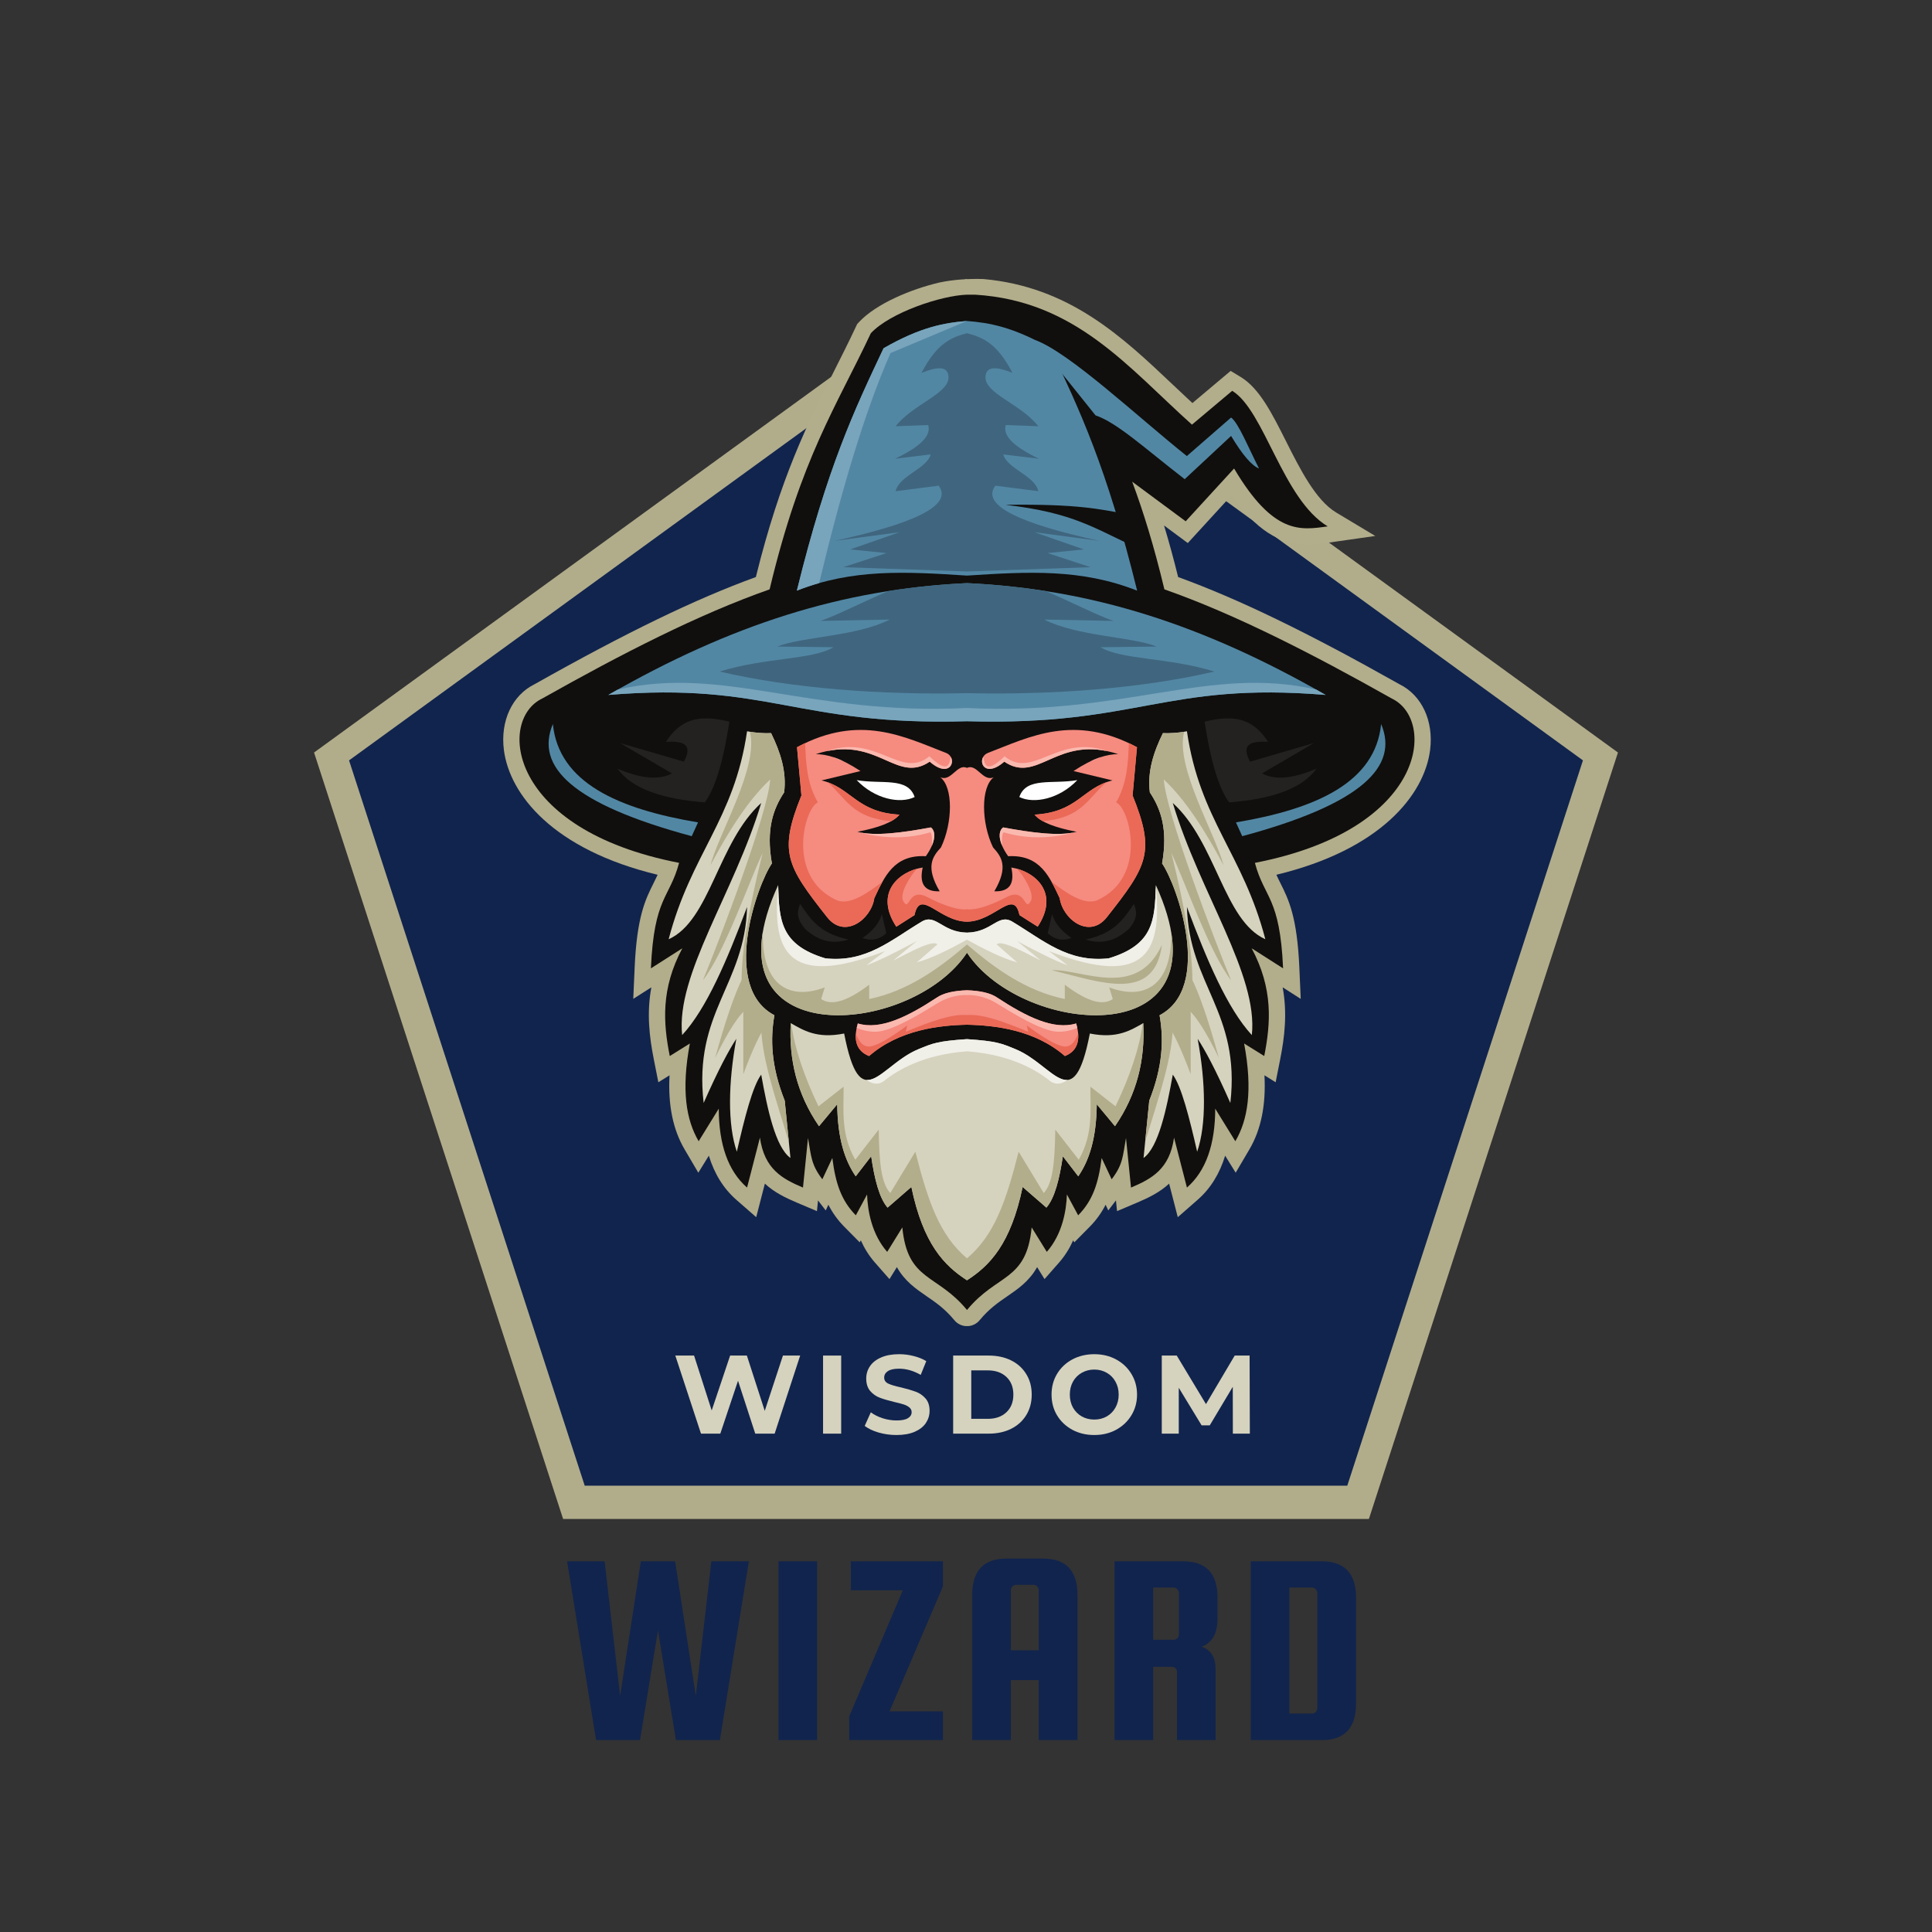 <svg xmlns="http://www.w3.org/2000/svg" xmlns:xlink="http://www.w3.org/1999/xlink" width="500" zoomAndPan="magnify" viewBox="0 0 375 375" height="500" preserveAspectRatio="xMidYMid meet" version="1.0"><rect x="0" y="0" width="375" height="375" fill="#333333" stroke="none"/><defs><g/><clipPath id="30a16d32cd"><path d="M 60.957 54.141 L 314.285 54.141 L 314.285 294.828 L 60.957 294.828 Z M 60.957 54.141 " clip-rule="nonzero"/></clipPath><clipPath id="1d783ef9ac"><path d="M 109.297 294.828 L 60.957 146.062 L 187.5 54.141 L 314.043 146.062 L 265.703 294.828 Z M 109.297 294.828 " clip-rule="nonzero"/></clipPath><clipPath id="087b61cb75"><path d="M 67.75 60.602 L 307.477 60.602 L 307.477 288.367 L 67.75 288.367 Z M 67.75 60.602 " clip-rule="nonzero"/></clipPath><clipPath id="9e19c6bbcc"><path d="M 113.492 288.367 L 67.75 147.59 L 187.5 60.602 L 307.25 147.59 L 261.508 288.367 Z M 113.492 288.367 " clip-rule="nonzero"/></clipPath><clipPath id="d8334f64f9"><path d="M 97.676 54.141 L 277.707 54.141 L 277.707 257.391 L 97.676 257.391 Z M 97.676 54.141 " clip-rule="nonzero"/></clipPath></defs><g clip-path="url(#30a16d32cd)"><g clip-path="url(#1d783ef9ac)"><path fill="#b1ad8b" d="M 60.957 54.141 L 314.285 54.141 L 314.285 294.828 L 60.957 294.828 Z M 60.957 54.141 " fill-opacity="1" fill-rule="nonzero"/></g></g><g clip-path="url(#087b61cb75)"><g clip-path="url(#9e19c6bbcc)"><path fill="#11244d" d="M 67.75 60.602 L 307.477 60.602 L 307.477 288.367 L 67.75 288.367 Z M 67.75 60.602 " fill-opacity="1" fill-rule="nonzero"/></g></g><g clip-path="url(#d8334f64f9)"><path fill="#b2ad8b" d="M 187.691 257.406 C 186.699 257.406 185.773 256.941 185.18 256.18 C 183.383 254.012 181.594 252.785 179.859 251.598 C 177.766 250.156 175.625 248.688 174.082 245.949 L 172.645 248.273 L 169.828 245.066 C 168.641 243.715 167.75 242.238 167.082 240.75 L 166.871 241.141 L 163.867 238.102 C 162.539 236.758 161.543 235.324 160.789 233.84 L 160.27 234.945 L 158.777 233 L 158.57 235.078 L 154.621 233.406 C 152.441 232.48 150.262 231.422 148.461 229.742 L 146.781 236.254 L 142.918 232.875 C 140.445 230.711 138.664 227.848 137.586 224.316 L 135.543 227.621 L 132.887 223.105 C 130.621 219.258 129.648 214.512 129.957 208.715 L 127.785 210.066 L 126.898 205.586 C 126.047 201.277 125.496 196.68 126.426 191.641 L 122.918 193.879 L 123.184 187.816 C 123.621 177.91 125.266 174.609 126.859 171.414 C 127.133 170.863 127.395 170.34 127.645 169.793 C 107.391 164.914 98.922 154.258 97.805 145.578 C 97.082 139.938 99.418 134.938 103.762 132.805 C 121.625 122.742 134.973 116.27 146.711 112.004 C 151.504 92.598 156.777 82.16 161.879 72.059 C 163.289 69.262 164.75 66.367 166.168 63.34 L 166.379 62.891 L 166.719 62.527 C 170.094 58.918 176.84 56.129 182.332 54.836 C 185.066 54.266 187.926 54.074 190.879 54.16 C 207.578 55.664 217.809 65.352 227.711 74.727 C 228.934 75.883 230.184 77.066 231.445 78.234 L 238.867 71.992 L 240.809 73.168 C 244.449 75.375 246.852 80.148 249.633 85.68 C 252.328 91.031 255.379 97.094 259.336 99.469 L 266.938 104.031 L 257.965 105.312 C 256.648 105.5 255.293 105.695 253.812 105.695 C 248.262 105.695 243.727 102.781 239.086 96.094 L 230.551 105.406 L 225.941 101.996 C 226.902 105.172 227.809 108.496 228.676 112.004 C 240.414 116.27 253.762 122.738 271.625 132.805 C 275.969 134.938 278.305 139.938 277.582 145.578 C 276.469 154.258 267.996 164.914 247.746 169.793 C 247.992 170.34 248.25 170.863 248.527 171.414 C 250.121 174.609 251.766 177.91 252.203 187.816 L 252.469 193.879 L 248.965 191.641 C 249.891 196.68 249.34 201.277 248.488 205.586 L 247.602 210.066 L 245.43 208.715 C 245.738 214.512 244.766 219.258 242.504 223.105 L 239.844 227.621 L 237.801 224.316 C 236.723 227.848 234.941 230.711 232.465 232.875 L 228.605 236.254 L 226.926 229.742 C 225.125 231.422 222.945 232.48 220.766 233.406 L 216.816 235.078 L 216.605 233 L 215.117 234.945 L 214.598 233.84 C 213.844 235.324 212.848 236.758 211.523 238.102 L 208.516 241.141 L 208.305 240.75 C 207.637 242.238 206.746 243.715 205.559 245.066 L 202.742 248.273 L 201.305 245.949 C 199.762 248.688 197.621 250.156 195.523 251.598 C 193.793 252.785 192.004 254.012 190.207 256.18 C 189.609 256.945 188.688 257.406 187.691 257.406 " fill-opacity="1" fill-rule="evenodd"/></g><path fill="#100f0d" d="M 270.156 135.59 C 254.734 126.902 239.75 119.215 226.008 114.395 C 223.988 105.953 221.895 99.227 219.754 93.492 L 230.141 101.184 L 239.535 90.934 C 247.184 103.84 252.43 102.918 257.707 102.168 C 248.961 96.918 245.426 79.652 239.168 75.859 L 231.359 82.422 C 218.957 71.305 208.789 58.391 189.281 57.199 C 189.281 57.199 188.242 57.215 187.719 57.199 C 187.711 57.199 187.703 57.199 187.691 57.199 C 187.684 57.199 187.676 57.199 187.668 57.199 C 182.672 57.359 172.773 60.672 169.031 64.676 C 162.355 78.91 155.516 88.742 149.379 114.395 C 135.637 119.215 120.652 126.902 105.23 135.59 C 96.586 139.723 98.398 160.984 131.812 167.48 C 129.949 174.438 126.953 174.059 126.34 187.957 L 132.438 184.066 C 128.254 191.918 128.727 198.551 130 204.977 L 133.902 202.543 C 132.195 211.641 133.203 217.426 135.609 221.512 L 139.512 215.191 C 139.527 222.086 141.289 227.258 145.004 230.508 L 147.504 220.816 C 148.371 226.914 151.816 228.797 155.859 230.508 L 156.832 220.875 C 157.473 224.449 157.41 226.016 159.617 228.898 L 161.555 224.766 C 162.176 229.691 163.305 233.047 166.117 235.891 L 168.301 231.844 C 168.402 234.957 169.191 239.562 172.203 242.988 L 175.141 238.238 C 176.156 248.758 181.832 247.152 187.668 254.238 C 187.68 254.262 187.703 254.266 187.719 254.238 C 193.555 247.152 199.23 248.758 200.246 238.238 L 203.184 242.988 C 206.199 239.562 206.984 234.957 207.086 231.844 L 209.27 235.891 C 212.082 233.047 213.211 229.691 213.832 224.766 L 215.77 228.898 C 217.98 226.016 217.918 224.449 218.555 220.875 L 219.527 230.508 C 223.566 228.797 227.016 226.914 227.883 220.816 L 230.383 230.508 C 234.102 227.258 235.859 222.086 235.875 215.191 L 239.777 221.512 C 242.184 217.426 243.188 211.641 241.484 202.543 L 245.387 204.977 C 246.66 198.551 247.133 191.918 242.949 184.066 L 249.047 187.957 C 248.434 174.059 245.438 174.438 243.574 167.48 C 276.992 160.984 278.805 139.723 270.156 135.59 " fill-opacity="1" fill-rule="evenodd"/><path fill="#f68b80" d="M 183.605 146.133 C 175.543 143.031 166.871 138.473 154.699 145.039 L 155.555 154.398 C 151.121 165.371 152.633 168 160.555 178.039 C 163.949 182.34 169.094 178.469 169.703 174.34 C 171.664 170.215 173.457 165.848 179.703 166.191 C 181.828 163.195 181.598 161.25 180.68 160.602 C 175.105 161.637 169.746 162.352 166.41 161.449 C 170.453 160.676 173.391 159.617 174.582 158.117 C 166.191 157.664 165.254 152.852 159.457 151.48 L 167.02 149.66 C 163.07 147.055 160.496 146.402 158.359 146.375 C 170.215 142.453 173.879 152.293 180.457 147.836 C 184.59 151.457 186.012 147.055 183.605 146.133 " fill-opacity="1" fill-rule="evenodd"/><path fill="#d5d2be" d="M 150.312 197.059 C 139.934 191.605 146.898 171.867 149.824 167.59 C 148.652 160.922 150.09 157.004 152.203 153.797 C 152.711 149.734 151.461 145.973 149.668 142.301 C 148.168 142.352 146.617 142.25 145.004 141.938 C 142.5 159.172 134.133 165.648 129.785 182.305 C 137.844 178.695 139.332 163.473 147.75 155.859 C 142.512 173.332 131.137 189.176 132.406 200.906 C 137.152 195.77 141.152 186.328 145.004 176.039 C 144.602 191.191 134.559 196.465 136.578 214.086 C 139.465 207.535 141.527 203.746 142.918 201.637 C 141.348 210.148 141.203 218.27 143.02 223.547 C 144.508 217.02 146.086 210.82 147.75 208.59 C 148.945 215.27 150.52 222.676 153.426 224.766 L 152.316 213.645 C 149.656 206.934 149.496 201.703 150.312 197.059 " fill-opacity="1" fill-rule="evenodd"/><path fill="#5287a4" d="M 107.312 140.539 C 103.84 148.766 111.016 156.039 134.266 162.301 L 135.488 159.625 C 119.848 157 108.441 151.844 107.312 140.539 " fill-opacity="1" fill-rule="evenodd"/><path fill="#ffffff" d="M 166.281 151.422 C 169.77 155.086 174.68 156.09 177.535 154.703 C 176.184 150.75 171.133 152.27 166.281 151.422 " fill-opacity="1" fill-rule="evenodd"/><path fill="#b2ad8b" d="M 149.855 183.398 C 151.344 194.723 161.832 190.598 171.25 188.309 C 165.332 188.078 154.809 194.102 149.855 183.398 " fill-opacity="1" fill-rule="evenodd"/><path fill="#b2ad8b" d="M 150.312 197.059 C 139.934 191.605 146.898 171.867 149.824 167.59 C 148.652 160.922 150.09 157.004 152.203 153.797 C 152.711 149.734 151.461 145.973 149.668 142.301 C 148.336 142.348 146.965 142.27 145.551 142.035 C 147.324 148.867 139.602 161.551 137.895 167.949 C 142.789 158.75 146.359 154.262 149.5 151.277 C 149.098 157.723 139.672 182.473 136.441 190.254 C 140.586 184.953 145.137 171.742 148.02 165.566 C 142.336 188.59 142.941 197.812 147.75 198.594 C 147.645 204.762 150.355 212.578 153.109 221.598 L 152.316 213.645 C 149.656 206.934 149.496 201.703 150.312 197.059 " fill-opacity="1" fill-rule="evenodd"/><path fill="#ea6a57" d="M 162.305 174.684 C 152.59 170.172 156.098 156.91 158.746 155.742 C 156.594 151.996 156.422 148.109 156.281 144.23 C 155.758 144.48 155.23 144.75 154.699 145.039 L 155.555 154.398 C 151.121 165.371 152.633 168 160.555 178.039 C 163.949 182.34 169.094 178.469 169.703 174.34 C 170.211 173.266 170.711 172.18 171.277 171.164 C 168.777 173.012 164.984 175.926 162.305 174.684 " fill-opacity="1" fill-rule="evenodd"/><path fill="#fab9af" d="M 163.953 147.875 C 163.074 147.441 162.273 147.121 161.535 146.891 C 162.359 147.254 163.164 147.582 163.953 147.875 " fill-opacity="1" fill-rule="evenodd"/><path fill="#fab9af" d="M 180.398 146.801 C 174.844 151.336 170.09 142.371 160.441 145.805 C 170.676 143.602 174.281 152.023 180.457 147.836 C 183.84 150.801 185.406 148.391 184.543 146.91 C 184.238 148.531 183.922 150.156 180.398 146.801 " fill-opacity="1" fill-rule="evenodd"/><path fill="#fab9af" d="M 180.68 160.602 C 175.184 161.621 169.902 162.332 166.551 161.488 L 166.516 161.496 C 170.164 162.504 175.246 163.148 180.578 161.551 C 180.883 161.758 180.961 162.902 180.887 164.137 C 181.668 162.301 181.367 161.086 180.68 160.602 " fill-opacity="1" fill-rule="evenodd"/><path fill="#ea6a57" d="M 160.043 151.34 L 160.145 151.316 L 159.879 151.215 C 159.934 151.258 159.988 151.297 160.043 151.34 " fill-opacity="1" fill-rule="evenodd"/><path fill="#ea6a57" d="M 172.988 159.391 C 173.672 159.004 174.211 158.582 174.582 158.117 C 166.793 157.695 165.426 153.516 160.629 151.824 C 164.27 154.977 165.383 158.75 172.988 159.391 " fill-opacity="1" fill-rule="evenodd"/><path fill="#100f0d" d="M 156.984 99.727 L 154.609 106.375 C 163.023 102.559 166.91 99.52 180.219 97.988 C 166.039 97.77 161.633 98.906 156.984 99.727 " fill-opacity="1" fill-rule="evenodd"/><path fill="#242121" d="M 129.266 143.988 C 132.383 143.82 134.641 144.293 132.746 147.836 L 120.324 144.215 L 130.426 150.121 C 127.715 151.566 124.07 150.988 119.859 149.195 C 122.699 153.176 128.738 155.113 136.812 155.746 C 138.941 152.828 140.469 147.344 141.574 140.066 C 137.047 139.02 132.648 138.656 129.266 143.988 " fill-opacity="1" fill-rule="evenodd"/><path fill="#242121" d="M 155.289 175.434 C 154.859 176.715 154.332 177.953 156.207 180.234 C 159.129 182.957 161.938 183.223 164.691 182.367 C 158.848 181.098 157.234 178.203 155.289 175.434 " fill-opacity="1" fill-rule="evenodd"/><path fill="#242121" d="M 167.41 182.062 C 168.457 182.418 170.152 182.836 172.031 181.148 L 171.172 177.414 C 170.727 178.875 169.848 180.383 167.41 182.062 " fill-opacity="1" fill-rule="evenodd"/><path fill="#b2ad8b" d="M 144.277 208.496 C 146.09 203.668 147.754 199.941 149.094 198.574 L 144.277 192.309 L 144.277 208.496 " fill-opacity="1" fill-rule="evenodd"/><path fill="#b2ad8b" d="M 138.812 205.324 C 141.246 200.332 143.473 196.715 145.344 195.484 C 145.344 195.484 144.273 189.816 144.273 189.555 C 142.535 192.957 140.703 198.477 138.812 205.324 " fill-opacity="1" fill-rule="evenodd"/><path fill="#b2ad8b" d="M 144.273 189.555 C 144.273 189.551 144.277 189.547 144.277 189.547 C 144.273 189.539 144.273 189.543 144.273 189.555 " fill-opacity="1" fill-rule="evenodd"/><path fill="#5287a4" d="M 118.074 134.887 C 149.223 132.305 154.559 140.945 187.691 139.992 C 220.828 140.945 226.164 132.305 257.312 134.887 C 233.523 121.254 211.941 114.328 187.691 113.184 C 163.445 114.328 141.863 121.254 118.074 134.887 " fill-opacity="1" fill-rule="evenodd"/><path fill="#5287a4" d="M 187.691 62.305 C 183.367 62.641 178.676 63.465 171.5 67.59 C 165.891 79.477 160.586 90.57 154.668 114.645 C 165.473 110.387 175.695 110.934 187.691 111.723 C 199.691 110.934 209.918 110.387 220.719 114.645 C 214.801 90.57 209.496 79.477 203.887 67.59 C 196.711 63.465 192.02 62.641 187.691 62.305 " fill-opacity="1" fill-rule="evenodd"/><path fill="#f68b80" d="M 220.688 145.039 C 208.516 138.473 199.844 143.031 191.781 146.133 C 189.375 147.055 190.797 151.457 194.93 147.836 C 201.504 152.293 205.172 142.453 217.027 146.375 C 214.891 146.402 212.316 147.055 208.367 149.66 L 215.93 151.48 C 210.133 152.852 209.195 157.664 200.805 158.117 C 201.996 159.617 204.934 160.676 208.98 161.449 C 205.641 162.352 200.281 161.637 194.707 160.602 C 193.789 161.25 193.559 163.195 195.684 166.191 C 201.93 165.848 203.723 170.215 205.688 174.34 C 206.297 178.469 211.438 182.34 214.832 178.039 C 222.758 168 224.266 165.371 219.836 154.398 L 220.688 145.039 " fill-opacity="1" fill-rule="evenodd"/><path fill="#f68b80" d="M 196.293 168.383 C 196.965 171.438 196.027 173.113 193 173 C 195.801 168.23 194.398 166.277 192.754 164.492 C 190.465 159.77 190.332 152.773 192.891 150.859 C 190.754 151.824 189.598 148.125 187.691 149.051 C 185.789 148.125 184.633 151.824 182.492 150.859 C 185.055 152.773 184.918 159.77 182.633 164.492 C 180.984 166.277 179.586 168.23 182.387 173 C 179.363 173.113 178.422 171.438 179.094 168.383 C 174.543 169.082 169.605 173.242 173.973 179.871 L 177.508 177.621 C 178.609 172.309 182.238 178.832 187.691 178.898 C 193.148 178.832 196.777 172.309 197.879 177.621 L 201.414 179.871 C 205.781 173.242 200.844 169.082 196.293 168.383 " fill-opacity="1" fill-rule="evenodd"/><path fill="#d5d2be" d="M 215.199 186.012 C 207.281 186.883 202.504 182.496 196.5 178.898 C 193.727 177.238 192.582 180.938 187.691 181.023 C 182.805 180.938 181.66 177.238 178.887 178.898 C 172.883 182.496 168.105 186.883 160.188 186.012 C 151.441 183.375 151.246 178.586 151.039 171.785 C 136.008 204.648 176.77 201.441 187.691 184.918 C 198.617 201.441 239.379 204.648 224.348 171.785 C 224.145 178.586 223.945 183.375 215.199 186.012 " fill-opacity="1" fill-rule="evenodd"/><path fill="#f68b80" d="M 193.609 193.668 C 192.258 192.719 190.199 192.297 187.691 192.211 C 185.188 192.297 183.129 192.719 181.777 193.668 C 176.195 197.328 170.859 199.996 166.504 198.652 C 165.508 202.059 166.379 204.059 168.691 204.977 C 174.551 199.883 182.285 199.012 187.691 198.898 C 193.102 199.012 200.84 199.883 206.695 204.977 C 209.008 204.059 209.879 202.059 208.883 198.652 C 204.531 199.996 199.191 197.328 193.609 193.668 " fill-opacity="1" fill-rule="evenodd"/><path fill="#d5d2be" d="M 211.539 200.602 C 208.359 216.922 204.641 206.727 197.109 203.641 C 194.324 202.5 193.473 202.094 187.691 201.695 C 181.914 202.094 181.059 202.5 178.277 203.641 C 170.75 206.727 167.027 216.922 163.848 200.602 C 158.5 201.68 155.875 199.922 153.48 198.594 C 153.105 205.645 154.68 212.355 158.969 218.594 L 162.504 214.34 C 162.574 221.035 164 225.277 166.094 228.32 L 169.094 224.43 C 169.738 228.809 170.648 232.512 172.277 234.398 L 176.895 230.387 C 179.203 241.48 183.281 245.652 187.691 248.5 C 192.109 245.652 196.184 241.48 198.492 230.387 L 203.109 234.398 C 204.738 232.512 205.648 228.809 206.297 224.43 L 209.289 228.32 C 211.383 225.277 212.812 221.035 212.883 214.34 L 216.418 218.594 C 220.711 212.355 222.281 205.645 221.906 198.594 C 219.512 199.922 216.887 201.68 211.539 200.602 " fill-opacity="1" fill-rule="evenodd"/><path fill="#d5d2be" d="M 245.602 182.305 C 241.254 165.648 232.887 159.172 230.383 141.938 C 228.77 142.25 227.219 142.352 225.719 142.301 C 223.926 145.973 222.676 149.734 223.184 153.797 C 225.301 157.004 226.734 160.922 225.562 167.59 C 228.488 171.867 235.453 191.605 225.074 197.059 C 225.891 201.703 225.73 206.934 223.07 213.645 L 221.961 224.766 C 224.867 222.676 226.438 215.27 227.637 208.59 C 229.305 210.82 230.879 217.02 232.367 223.547 C 234.184 218.27 234.039 210.148 232.465 201.637 C 233.859 203.746 235.922 207.535 238.809 214.086 C 240.828 196.465 230.785 191.191 230.383 176.039 C 234.238 186.328 238.234 195.77 242.98 200.906 C 244.25 189.176 232.875 173.332 227.637 155.859 C 236.055 163.473 237.543 178.695 245.602 182.305 " fill-opacity="1" fill-rule="evenodd"/><path fill="#5287a4" d="M 239.898 159.625 L 241.117 162.301 C 264.371 156.039 271.547 148.766 268.078 140.539 C 266.945 151.844 255.539 157 239.898 159.625 " fill-opacity="1" fill-rule="evenodd"/><path fill="#ffffff" d="M 197.852 154.703 C 200.703 156.09 205.617 155.086 209.109 151.422 C 204.254 152.27 199.203 150.75 197.852 154.703 " fill-opacity="1" fill-rule="evenodd"/><path fill="#b2ad8b" d="M 215.301 191.656 L 215.996 193.914 C 214.219 195.113 211.469 194.758 206.676 191.137 L 206.676 193.914 C 199.25 192.355 193.305 188.141 187.691 183.324 C 182.082 188.141 176.137 192.355 168.711 193.914 L 168.711 191.137 C 163.918 194.758 161.168 195.113 159.387 193.914 L 160.086 191.656 C 153.145 194.273 147.809 191.176 148.066 180.887 C 144.16 203.836 177.906 199.723 187.691 184.918 C 197.48 199.723 231.227 203.836 227.324 180.887 C 227.578 191.176 222.242 194.273 215.301 191.656 " fill-opacity="1" fill-rule="evenodd"/><path fill="#b2ad8b" d="M 204.137 188.309 C 213.555 190.598 224.043 194.723 225.531 183.398 C 220.582 194.102 210.059 188.078 204.137 188.309 " fill-opacity="1" fill-rule="evenodd"/><path fill="#b2ad8b" d="M 221.793 198.656 C 221.238 203.168 219.379 208.793 216.52 214.742 L 211.645 210.922 C 211.633 215.562 212.211 220.133 209.383 225.109 L 204.828 219.254 C 204.734 225.789 204.344 229.641 202.59 231.574 L 197.715 223.547 C 195.219 233.418 192.945 239.809 187.691 244.246 C 182.441 239.809 180.168 233.418 177.672 223.547 L 172.797 231.574 C 171.043 229.641 170.652 225.789 170.559 219.254 L 166.004 225.109 C 163.176 220.133 163.754 215.562 163.742 210.922 L 158.867 214.742 C 156.008 208.793 154.148 203.168 153.594 198.656 L 153.48 198.594 C 153.105 205.645 154.68 212.355 158.969 218.594 L 162.504 214.34 C 162.574 221.035 164 225.277 166.094 228.32 L 169.094 224.43 C 169.738 228.809 170.648 232.512 172.277 234.398 L 176.895 230.387 C 179.203 241.48 183.281 245.652 187.691 248.5 C 192.109 245.652 196.184 241.48 198.492 230.387 L 203.109 234.398 C 204.738 232.512 205.648 228.809 206.297 224.43 L 209.289 228.32 C 211.383 225.277 212.812 221.035 212.883 214.34 L 216.418 218.594 C 220.711 212.355 222.281 205.645 221.906 198.594 L 221.793 198.656 " fill-opacity="1" fill-rule="evenodd"/><path fill="#f0efe8" d="M 197.109 203.641 C 194.324 202.5 193.473 202.094 187.691 201.695 C 181.914 202.094 181.059 202.5 178.277 203.641 C 173.781 205.484 170.641 209.863 168.168 209.613 C 169.176 210.34 170.434 210.734 171.656 209.758 C 174.281 207.668 179.34 204.672 187.691 204.066 C 196.047 204.672 201.105 207.668 203.73 209.758 C 204.953 210.734 206.211 210.34 207.219 209.613 C 204.746 209.863 201.605 205.484 197.109 203.641 " fill-opacity="1" fill-rule="evenodd"/><path fill="#f0efe8" d="M 215.199 186.012 C 207.281 186.883 202.504 182.496 196.5 178.898 C 193.727 177.238 192.582 180.938 187.691 181.023 C 182.805 180.938 181.66 177.238 178.887 178.898 C 172.883 182.496 168.105 186.883 160.188 186.012 C 151.484 183.387 151.246 178.633 151.043 171.887 C 149.887 183.84 152.125 192.262 171.797 184.605 L 168.168 187.359 C 170.449 186.586 174.051 184.742 177.93 182.68 L 173.363 186.445 C 175.996 185.176 181.027 182.266 181.926 183.32 L 177.93 186.812 C 180.742 186.043 184.125 184.367 187.691 182.402 C 191.262 184.367 194.645 186.043 197.457 186.812 L 193.461 183.32 C 194.359 182.266 199.391 185.176 202.023 186.445 L 197.457 182.68 C 201.336 184.742 204.938 186.586 207.219 187.359 L 203.594 184.605 C 223.262 192.262 225.5 183.84 224.344 171.887 C 224.141 178.633 223.902 183.387 215.199 186.012 " fill-opacity="1" fill-rule="evenodd"/><path fill="#b2ad8b" d="M 225.887 151.277 C 229.027 154.262 232.598 158.75 237.492 167.949 C 235.785 161.551 228.062 148.867 229.84 142.035 C 228.418 142.27 227.051 142.348 225.719 142.301 C 223.926 145.973 222.676 149.734 223.184 153.797 C 225.301 157.004 226.734 160.922 225.562 167.59 C 228.488 171.867 235.453 191.605 225.074 197.059 C 225.891 201.703 225.73 206.934 223.07 213.645 L 222.277 221.598 C 225.031 212.578 227.742 204.762 227.637 198.594 C 232.445 197.812 233.051 188.59 227.367 165.566 C 230.25 171.742 234.801 184.953 238.945 190.254 C 235.711 182.473 226.289 157.723 225.887 151.277 " fill-opacity="1" fill-rule="evenodd"/><path fill="#ea6a57" d="M 220.688 145.039 C 220.156 144.75 219.629 144.48 219.105 144.23 C 218.969 148.109 218.793 151.996 216.641 155.742 C 219.289 156.91 222.797 170.172 213.078 174.684 C 210.402 175.926 206.605 173.012 204.109 171.164 C 204.676 172.18 205.176 173.266 205.688 174.34 C 206.297 178.469 211.438 182.34 214.832 178.039 C 222.758 168 224.266 165.371 219.836 154.398 L 220.688 145.039 " fill-opacity="1" fill-rule="evenodd"/><path fill="#ea6a57" d="M 197.398 168.617 C 198.609 169.879 200.891 173.422 200.07 174.906 C 198.801 177.199 199.199 172.133 195.402 174.117 C 189.848 177.012 187.691 176.488 187.691 176.488 C 187.691 176.488 185.539 177.012 179.984 174.117 C 176.188 172.133 176.586 177.199 175.316 174.906 C 174.496 173.422 176.777 169.879 177.988 168.617 C 173.805 169.77 169.957 173.777 173.973 179.871 L 177.508 177.621 C 178.609 172.309 182.238 178.832 187.691 178.898 C 193.148 178.832 196.777 172.309 197.879 177.621 L 201.414 179.871 C 205.43 173.777 201.582 169.77 197.398 168.617 " fill-opacity="1" fill-rule="evenodd"/><path fill="#fab9af" d="M 213.852 146.891 C 213.113 147.121 212.316 147.441 211.43 147.875 C 212.223 147.582 213.027 147.254 213.852 146.891 " fill-opacity="1" fill-rule="evenodd"/><path fill="#fab9af" d="M 194.988 146.801 C 191.469 150.156 191.148 148.531 190.844 146.91 C 189.98 148.391 191.547 150.801 194.93 147.836 C 201.105 152.023 204.711 143.602 214.945 145.805 C 205.297 142.371 200.539 151.336 194.988 146.801 " fill-opacity="1" fill-rule="evenodd"/><path fill="#fab9af" d="M 194.707 160.602 C 194.02 161.086 193.719 162.301 194.5 164.137 C 194.43 162.902 194.504 161.758 194.809 161.551 C 200.141 163.148 205.223 162.504 208.871 161.496 L 208.836 161.488 C 205.488 162.332 200.203 161.621 194.707 160.602 " fill-opacity="1" fill-rule="evenodd"/><path fill="#ea6a57" d="M 202.398 159.391 C 210.004 158.75 211.117 154.977 214.758 151.824 C 209.961 153.516 208.598 157.695 200.805 158.117 C 201.176 158.582 201.711 159.004 202.398 159.391 " fill-opacity="1" fill-rule="evenodd"/><path fill="#ea6a57" d="M 215.348 151.34 C 215.398 151.297 215.453 151.258 215.508 151.215 L 215.242 151.316 L 215.348 151.34 " fill-opacity="1" fill-rule="evenodd"/><path fill="#ea6a57" d="M 206.992 203.117 C 205.055 203.469 199.301 199.035 199.301 199.035 L 199.566 200.262 C 194.832 198.297 190.816 196.812 187.719 197.008 C 187.703 197.02 187.688 197.027 187.668 197.035 L 187.668 197.008 C 184.57 196.812 180.555 198.297 175.82 200.262 L 176.086 199.035 C 176.086 199.035 170.332 203.469 168.395 203.117 C 167.48 202.953 166.875 202.469 166.121 200.602 C 165.934 202.848 166.859 204.25 168.691 204.977 C 174.543 199.887 182.273 199.012 187.68 198.898 L 187.68 198.879 C 187.691 198.887 187.695 198.891 187.707 198.898 C 193.113 199.012 200.844 199.887 206.695 204.977 C 208.527 204.25 209.453 202.848 209.266 200.602 C 208.512 202.469 207.906 202.953 206.992 203.117 " fill-opacity="1" fill-rule="evenodd"/><path fill="#78a5bc" d="M 187.707 137.418 C 187.695 137.434 187.691 137.453 187.68 137.469 L 187.68 137.418 C 156.879 138.941 140.621 129.098 119.91 133.844 C 119.301 134.188 118.688 134.535 118.074 134.887 C 149.219 132.305 154.559 140.941 187.68 139.992 L 187.68 139.938 C 187.691 139.957 187.695 139.977 187.707 139.992 C 220.828 140.941 226.168 132.305 257.312 134.887 C 256.699 134.535 256.086 134.188 255.473 133.844 C 234.766 129.098 218.508 138.941 187.707 137.418 " fill-opacity="1" fill-rule="evenodd"/><path fill="#fab9af" d="M 193.609 193.668 C 192.262 192.719 190.207 192.297 187.707 192.211 C 187.695 192.219 187.691 192.227 187.68 192.238 L 187.68 192.211 C 185.18 192.297 183.125 192.719 181.777 193.668 C 176.195 197.328 170.859 199.996 166.504 198.652 C 166.414 198.957 166.34 199.25 166.281 199.527 C 167.289 199.93 168.629 200.301 170.082 200.258 C 173.164 200.172 178.973 196.574 181.969 194.727 C 184.961 192.887 187.68 193.152 187.68 193.152 L 187.68 193.125 C 187.691 193.133 187.695 193.141 187.707 193.152 C 187.707 193.152 190.426 192.887 193.418 194.727 C 196.414 196.574 202.223 200.172 205.305 200.258 C 206.762 200.301 208.098 199.93 209.105 199.527 C 209.047 199.25 208.973 198.957 208.883 198.652 C 204.531 199.996 199.191 197.328 193.609 193.668 " fill-opacity="1" fill-rule="evenodd"/><path fill="#40667f" d="M 224.527 125.5 C 219.746 123.562 209.18 123.547 202.699 120.258 L 216.113 120.52 C 212.82 119.359 208.137 116.934 202.973 114.727 C 197.973 113.941 192.898 113.43 187.699 113.184 L 187.688 113.184 C 182.488 113.43 177.414 113.941 172.414 114.727 C 167.25 116.934 162.566 119.359 159.273 120.52 L 172.688 120.258 C 166.211 123.547 155.641 123.562 150.859 125.5 L 161.773 125.629 C 157.598 128.105 148.547 127.582 139.672 130.348 C 153.691 133.621 170.953 134.922 187.691 134.543 C 204.434 134.922 221.695 133.621 235.711 130.348 C 226.84 127.582 217.793 128.105 213.613 125.629 L 224.527 125.5 " fill-opacity="1" fill-rule="evenodd"/><path fill="#40667f" d="M 193.195 94.273 L 201.547 95.344 C 200.887 92.32 195.484 90.98 194.742 88.207 L 201.664 89.043 C 196.047 86.348 194.703 84.285 195.219 82.5 L 201.547 82.738 C 198.164 78.398 191.086 76.387 191.285 73.105 C 191.41 71 193.504 71.156 196.535 72.391 C 193.43 66.414 190.57 65.457 187.719 64.676 L 187.719 64.66 C 187.711 64.664 187.703 64.664 187.691 64.668 C 187.684 64.664 187.676 64.664 187.668 64.66 L 187.668 64.676 C 184.816 65.457 181.957 66.414 178.852 72.391 C 181.883 71.156 183.973 71 184.102 73.105 C 184.301 76.387 177.223 78.398 173.84 82.738 L 180.164 82.5 C 180.684 84.285 179.34 86.348 173.723 89.043 L 180.645 88.207 C 179.902 90.98 174.5 92.32 173.84 95.344 L 182.195 94.273 C 185.078 98.168 177.055 101.688 162.027 104.977 L 174.559 103.312 L 165.012 106.641 L 172.051 107.355 L 163.684 110.09 L 187.68 110.922 L 187.707 110.922 L 211.703 110.09 L 203.336 107.355 L 210.375 106.641 L 200.828 103.312 L 213.359 104.977 C 198.332 101.688 190.305 98.168 193.195 94.273 " fill-opacity="1" fill-rule="evenodd"/><path fill="#100f0d" d="M 195.168 97.988 C 208.48 99.52 212.363 102.559 220.781 106.375 L 218.402 99.727 C 213.758 98.906 209.348 97.77 195.168 97.988 " fill-opacity="1" fill-rule="evenodd"/><path fill="#242121" d="M 244.961 150.121 L 255.062 144.215 L 242.641 147.836 C 240.742 144.293 243 143.82 246.121 143.988 C 242.742 138.656 238.34 139.02 233.812 140.066 C 234.918 147.344 236.445 152.828 238.574 155.746 C 246.648 155.113 252.688 153.176 255.527 149.195 C 251.32 150.988 247.672 151.566 244.961 150.121 " fill-opacity="1" fill-rule="evenodd"/><path fill="#242121" d="M 210.695 182.367 C 213.449 183.223 216.254 182.957 219.18 180.234 C 221.055 177.953 220.527 176.715 220.098 175.434 C 218.152 178.203 216.539 181.098 210.695 182.367 " fill-opacity="1" fill-rule="evenodd"/><path fill="#242121" d="M 204.215 177.414 L 203.355 181.148 C 205.234 182.836 206.93 182.418 207.977 182.062 C 205.539 180.383 204.66 178.875 204.215 177.414 " fill-opacity="1" fill-rule="evenodd"/><path fill="#b2ad8b" d="M 231.109 208.496 L 231.109 192.309 L 226.293 198.574 C 227.633 199.941 229.297 203.668 231.109 208.496 " fill-opacity="1" fill-rule="evenodd"/><path fill="#b2ad8b" d="M 230.047 195.484 C 231.914 196.715 234.141 200.332 236.574 205.324 C 234.684 198.477 232.855 192.957 231.113 189.555 C 231.113 189.816 230.047 195.484 230.047 195.484 " fill-opacity="1" fill-rule="evenodd"/><path fill="#b2ad8b" d="M 231.109 189.547 C 231.113 189.547 231.113 189.551 231.113 189.555 C 231.113 189.543 231.113 189.539 231.109 189.547 " fill-opacity="1" fill-rule="evenodd"/><path fill="#5287a4" d="M 238.953 81.043 L 230.367 88.52 C 220.805 80.902 207.625 68.449 200.945 66.012 L 212.645 80.629 C 216.77 81.992 222.266 87.066 229.949 93.008 L 238.953 84.613 C 241.168 88.301 242.973 90.395 244.371 90.93 C 242.359 86.992 240.379 82.066 238.953 81.043 " fill-opacity="1" fill-rule="evenodd"/><path fill="#78a5bc" d="M 154.668 114.645 C 156.117 114.07 157.559 113.586 158.996 113.176 C 163.262 95.383 167.812 79.953 172.848 68.527 L 187.68 62.305 C 183.359 62.641 178.664 63.469 171.5 67.59 C 165.891 79.477 160.586 90.57 154.668 114.645 " fill-opacity="1" fill-rule="evenodd"/><g fill="#11244d" fill-opacity="1"><g transform="translate(108.885, 337.754)"><g><path d="M 15.5 -34.703 L 22.156 -34.703 L 26.172 -8.578 L 29.188 -34.703 L 36.469 -34.703 L 30.844 0 L 22.312 0 L 18.828 -21.297 L 15.344 0 L 6.812 0 L 1.188 -34.703 L 8.469 -34.703 L 11.484 -8.578 Z M 15.5 -34.703 "/></g></g></g><g fill="#11244d" fill-opacity="1"><g transform="translate(148.416, 337.754)"><g><path d="M 10.188 -34.703 L 10.188 0 L 2.688 0 L 2.688 -34.703 Z M 10.188 -34.703 "/></g></g></g><g fill="#11244d" fill-opacity="1"><g transform="translate(163.112, 337.754)"><g><path d="M 19.906 -29.828 L 9.547 -5.578 L 19.906 -5.578 L 19.906 0 L 1.719 0 L 1.719 -4.609 L 12.125 -29.078 L 2.031 -29.078 L 2.031 -34.703 L 19.906 -34.703 Z M 19.906 -29.828 "/></g></g></g><g fill="#11244d" fill-opacity="1"><g transform="translate(186.015, 337.754)"><g><path d="M 16.469 -35.234 C 20.906 -35.234 23.125 -32.875 23.125 -28.156 L 23.125 0 L 15.609 0 L 15.609 -11.641 L 10.188 -11.641 L 10.188 0 L 2.688 0 L 2.688 -28.156 C 2.688 -32.875 4.898 -35.234 9.328 -35.234 Z M 10.188 -17.438 L 15.609 -17.438 L 15.609 -29.078 C 15.609 -29.359 15.508 -29.602 15.312 -29.812 C 15.113 -30.031 14.875 -30.141 14.594 -30.141 L 11.203 -30.141 C 10.922 -30.141 10.68 -30.031 10.484 -29.812 C 10.285 -29.602 10.188 -29.359 10.188 -29.078 Z M 10.188 -17.438 "/></g></g></g><g fill="#11244d" fill-opacity="1"><g transform="translate(213.638, 337.754)"><g><path d="M 10.188 -14.219 L 10.188 0 L 2.688 0 L 2.688 -34.703 L 16.031 -34.703 C 20.469 -34.703 22.688 -32.344 22.688 -27.625 L 22.688 -23.609 C 22.688 -20.742 21.664 -18.914 19.625 -18.125 C 21.414 -17.488 22.312 -16.023 22.312 -13.734 L 22.312 0 L 14.812 0 L 14.812 -13.141 C 14.812 -13.859 14.469 -14.219 13.781 -14.219 Z M 10.188 -29.609 L 10.188 -19.469 L 14.156 -19.469 C 14.445 -19.469 14.691 -19.57 14.891 -19.781 C 15.086 -20 15.188 -20.254 15.188 -20.547 L 15.188 -28.531 C 15.188 -28.82 15.086 -29.07 14.891 -29.281 C 14.691 -29.5 14.445 -29.609 14.156 -29.609 Z M 10.188 -29.609 "/></g></g></g><g fill="#11244d" fill-opacity="1"><g transform="translate(240.081, 337.754)"><g><path d="M 16.469 -34.703 C 20.906 -34.703 23.125 -32.344 23.125 -27.625 L 23.125 -7.078 C 23.125 -2.359 20.906 0 16.469 0 L 2.688 0 L 2.688 -34.703 Z M 15.609 -6.219 L 15.609 -28.531 C 15.609 -28.82 15.508 -29.07 15.312 -29.281 C 15.113 -29.5 14.875 -29.609 14.594 -29.609 L 10.188 -29.609 L 10.188 -5.156 L 14.594 -5.156 C 14.875 -5.156 15.113 -5.258 15.312 -5.469 C 15.508 -5.688 15.609 -5.938 15.609 -6.219 Z M 15.609 -6.219 "/></g></g></g><g fill="#d5d2be" fill-opacity="1"><g transform="translate(130.609, 278.27)"><g><path d="M 24.703 -15.156 L 19.75 0 L 15.984 0 L 12.641 -10.266 L 9.203 0 L 5.453 0 L 0.469 -15.156 L 4.109 -15.156 L 7.531 -4.5 L 11.109 -15.156 L 14.359 -15.156 L 17.828 -4.422 L 21.359 -15.156 Z M 24.703 -15.156 "/></g></g></g><g fill="#d5d2be" fill-opacity="1"><g transform="translate(157.959, 278.27)"><g><path d="M 1.797 -15.156 L 5.312 -15.156 L 5.312 0 L 1.797 0 Z M 1.797 -15.156 "/></g></g></g><g fill="#d5d2be" fill-opacity="1"><g transform="translate(167.228, 278.27)"><g><path d="M 6.781 0.266 C 5.582 0.266 4.422 0.102 3.297 -0.219 C 2.18 -0.551 1.285 -0.977 0.609 -1.5 L 1.797 -4.141 C 2.441 -3.66 3.211 -3.273 4.109 -2.984 C 5.004 -2.703 5.898 -2.562 6.797 -2.562 C 7.797 -2.562 8.531 -2.707 9 -3 C 9.477 -3.289 9.719 -3.68 9.719 -4.172 C 9.719 -4.535 9.578 -4.836 9.297 -5.078 C 9.016 -5.316 8.656 -5.508 8.219 -5.656 C 7.781 -5.801 7.188 -5.957 6.438 -6.125 C 5.281 -6.406 4.332 -6.68 3.594 -6.953 C 2.852 -7.223 2.219 -7.66 1.688 -8.266 C 1.164 -8.879 0.906 -9.691 0.906 -10.703 C 0.906 -11.578 1.145 -12.367 1.625 -13.078 C 2.102 -13.797 2.82 -14.363 3.781 -14.781 C 4.738 -15.207 5.91 -15.422 7.297 -15.422 C 8.266 -15.422 9.207 -15.301 10.125 -15.062 C 11.051 -14.832 11.863 -14.504 12.562 -14.078 L 11.484 -11.406 C 10.078 -12.207 8.676 -12.609 7.281 -12.609 C 6.289 -12.609 5.562 -12.445 5.094 -12.125 C 4.625 -11.812 4.391 -11.395 4.391 -10.875 C 4.391 -10.352 4.66 -9.961 5.203 -9.703 C 5.742 -9.453 6.57 -9.207 7.688 -8.969 C 8.844 -8.688 9.785 -8.41 10.516 -8.141 C 11.254 -7.867 11.883 -7.438 12.406 -6.844 C 12.938 -6.25 13.203 -5.445 13.203 -4.438 C 13.203 -3.57 12.961 -2.781 12.484 -2.062 C 12.004 -1.352 11.281 -0.785 10.312 -0.359 C 9.344 0.055 8.164 0.266 6.781 0.266 Z M 6.781 0.266 "/></g></g></g><g fill="#d5d2be" fill-opacity="1"><g transform="translate(183.209, 278.27)"><g><path d="M 1.797 -15.156 L 8.688 -15.156 C 10.332 -15.156 11.785 -14.844 13.047 -14.219 C 14.305 -13.594 15.285 -12.707 15.984 -11.562 C 16.691 -10.426 17.047 -9.098 17.047 -7.578 C 17.047 -6.066 16.691 -4.738 15.984 -3.594 C 15.285 -2.457 14.305 -1.57 13.047 -0.938 C 11.785 -0.312 10.332 0 8.688 0 L 1.797 0 Z M 8.516 -2.875 C 10.023 -2.875 11.227 -3.297 12.125 -4.141 C 13.031 -4.992 13.484 -6.141 13.484 -7.578 C 13.484 -9.023 13.031 -10.172 12.125 -11.016 C 11.227 -11.859 10.023 -12.281 8.516 -12.281 L 5.312 -12.281 L 5.312 -2.875 Z M 8.516 -2.875 "/></g></g></g><g fill="#d5d2be" fill-opacity="1"><g transform="translate(203.261, 278.27)"><g><path d="M 9.141 0.266 C 7.566 0.266 6.145 -0.07 4.875 -0.75 C 3.613 -1.438 2.625 -2.375 1.906 -3.562 C 1.195 -4.75 0.844 -6.086 0.844 -7.578 C 0.844 -9.066 1.195 -10.406 1.906 -11.594 C 2.625 -12.789 3.613 -13.727 4.875 -14.406 C 6.145 -15.082 7.566 -15.422 9.141 -15.422 C 10.711 -15.422 12.125 -15.082 13.375 -14.406 C 14.633 -13.727 15.625 -12.789 16.344 -11.594 C 17.07 -10.406 17.438 -9.066 17.438 -7.578 C 17.438 -6.086 17.07 -4.75 16.344 -3.562 C 15.625 -2.375 14.633 -1.438 13.375 -0.75 C 12.125 -0.07 10.711 0.266 9.141 0.266 Z M 9.141 -2.734 C 10.035 -2.734 10.844 -2.938 11.562 -3.344 C 12.281 -3.758 12.844 -4.332 13.25 -5.062 C 13.664 -5.801 13.875 -6.641 13.875 -7.578 C 13.875 -8.516 13.664 -9.352 13.25 -10.094 C 12.844 -10.832 12.281 -11.406 11.562 -11.812 C 10.844 -12.227 10.035 -12.438 9.141 -12.438 C 8.242 -12.438 7.43 -12.227 6.703 -11.812 C 5.984 -11.406 5.414 -10.832 5 -10.094 C 4.594 -9.352 4.391 -8.516 4.391 -7.578 C 4.391 -6.641 4.594 -5.801 5 -5.062 C 5.414 -4.332 5.984 -3.758 6.703 -3.344 C 7.43 -2.938 8.242 -2.734 9.141 -2.734 Z M 9.141 -2.734 "/></g></g></g><g fill="#d5d2be" fill-opacity="1"><g transform="translate(223.703, 278.27)"><g><path d="M 15.594 0 L 15.578 -9.094 L 11.109 -1.609 L 9.531 -1.609 L 5.094 -8.906 L 5.094 0 L 1.797 0 L 1.797 -15.156 L 4.703 -15.156 L 10.375 -5.734 L 15.953 -15.156 L 18.844 -15.156 L 18.891 0 Z M 15.594 0 "/></g></g></g></svg>
